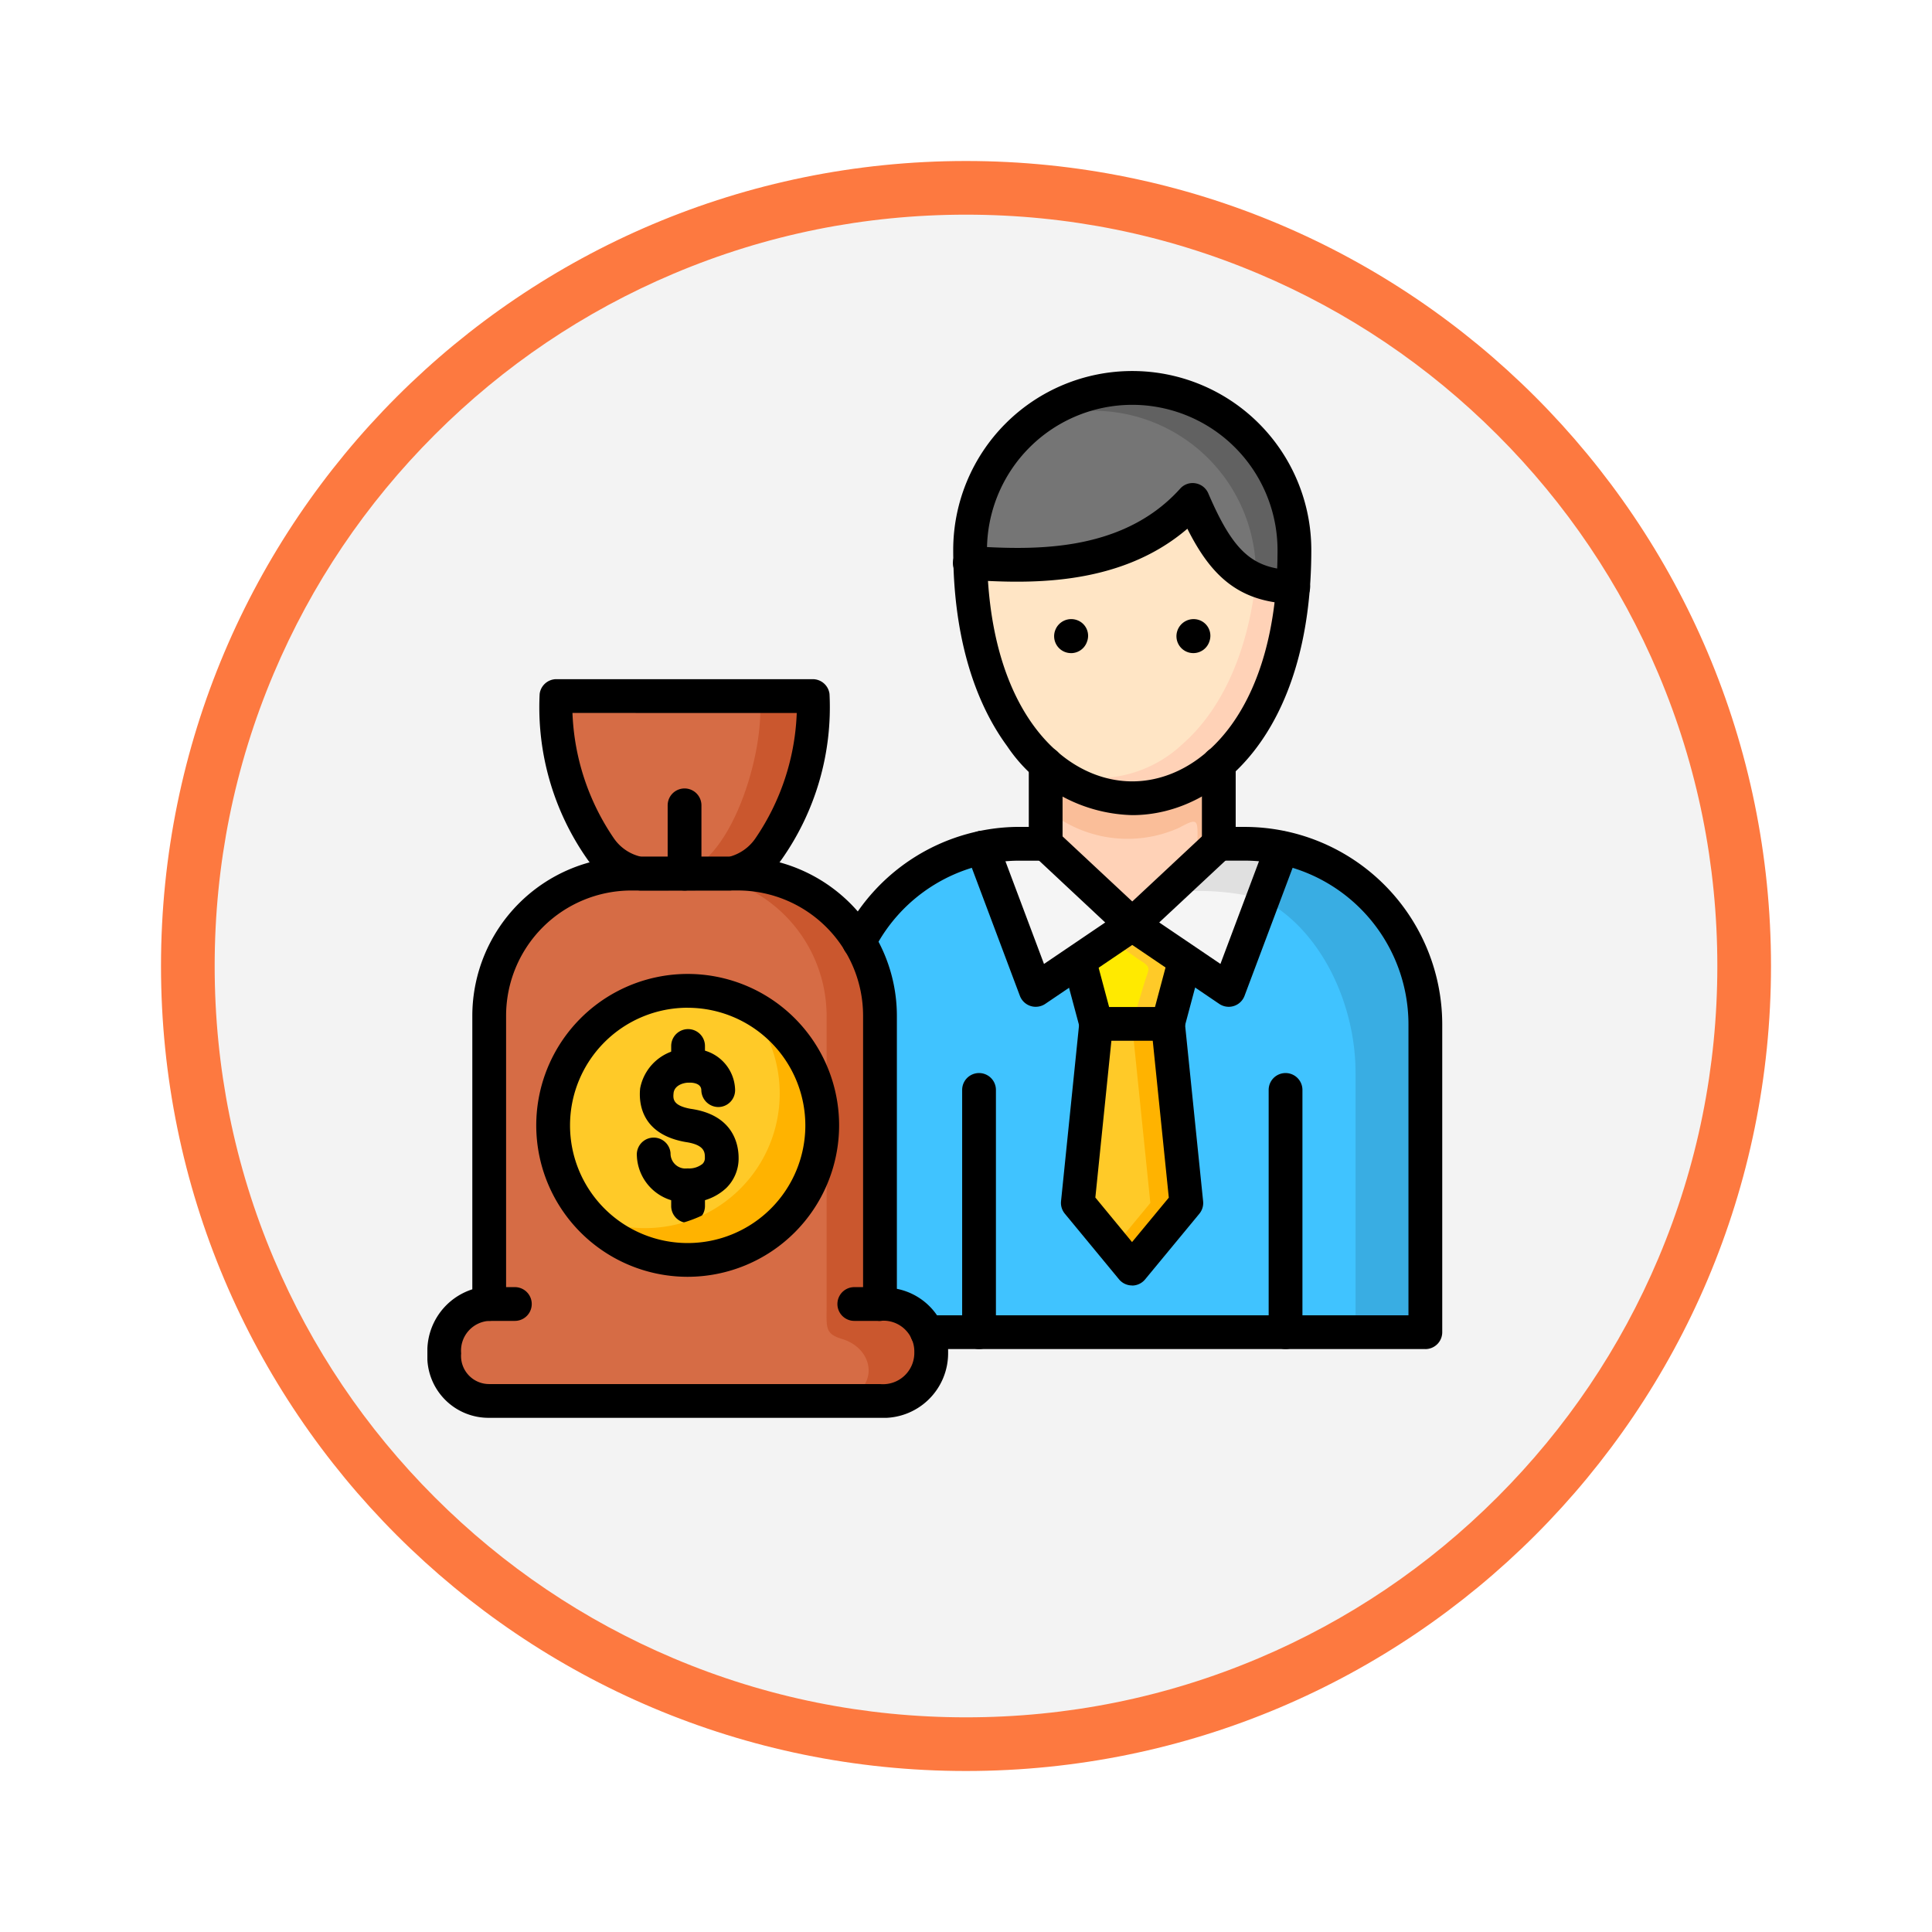 <svg xmlns="http://www.w3.org/2000/svg" xmlns:xlink="http://www.w3.org/1999/xlink" width="108" height="108" viewBox="0 0 108 108">
  <defs>
    <filter id="Trazado_982538" x="0" y="0" width="108" height="108" filterUnits="userSpaceOnUse">
      <feOffset dy="3" input="SourceAlpha"/>
      <feGaussianBlur stdDeviation="3" result="blur"/>
      <feFlood flood-opacity="0.161"/>
      <feComposite operator="in" in2="blur"/>
      <feComposite in="SourceGraphic"/>
    </filter>
    <clipPath id="clip-path">
      <rect id="Rectángulo_408182" data-name="Rectángulo 408182" width="56.731" height="58.516" fill="none"/>
    </clipPath>
  </defs>
  <g id="Grupo_1151629" data-name="Grupo 1151629" transform="translate(-201 -934)">
    <g id="Grupo_1151565" data-name="Grupo 1151565" transform="translate(0 -9356)">
      <g id="Grupo_1150893" data-name="Grupo 1150893" transform="translate(0 7321)">
        <g transform="matrix(1, 0, 0, 1, 201, 2969)" filter="url(#Trazado_982538)">
          <g id="Trazado_982538-2" data-name="Trazado 982538" transform="translate(9 6)" fill="#f3f3f3">
            <path d="M 45 88.5 C 39.127 88.5 33.43 87.35 28.068 85.082 C 22.889 82.891 18.236 79.755 14.241 75.759 C 10.245 71.764 7.109 67.111 4.918 61.932 C 2.65 56.57 1.5 50.873 1.5 45 C 1.5 39.127 2.65 33.43 4.918 28.068 C 7.109 22.889 10.245 18.236 14.241 14.241 C 18.236 10.245 22.889 7.109 28.068 4.918 C 33.43 2.65 39.127 1.5 45 1.5 C 50.873 1.5 56.57 2.65 61.932 4.918 C 67.111 7.109 71.764 10.245 75.759 14.241 C 79.755 18.236 82.891 22.889 85.082 28.068 C 87.35 33.43 88.5 39.127 88.5 45 C 88.5 50.873 87.35 56.57 85.082 61.932 C 82.891 67.111 79.755 71.764 75.759 75.759 C 71.764 79.755 67.111 82.891 61.932 85.082 C 56.57 87.35 50.873 88.5 45 88.5 Z" stroke="none"/>
            <path d="M 45 3 C 39.329 3 33.829 4.11 28.653 6.299 C 23.652 8.415 19.16 11.443 15.302 15.302 C 11.443 19.16 8.415 23.652 6.299 28.653 C 4.11 33.829 3 39.329 3 45 C 3 50.671 4.11 56.171 6.299 61.347 C 8.415 66.348 11.443 70.84 15.302 74.698 C 19.16 78.557 23.652 81.585 28.653 83.701 C 33.829 85.89 39.329 87 45 87 C 50.671 87 56.171 85.89 61.347 83.701 C 66.348 81.585 70.84 78.557 74.698 74.698 C 78.557 70.84 81.585 66.348 83.701 61.347 C 85.89 56.171 87 50.671 87 45 C 87 39.329 85.89 33.829 83.701 28.653 C 81.585 23.652 78.557 19.16 74.698 15.302 C 70.84 11.443 66.348 8.415 61.347 6.299 C 56.171 4.11 50.671 3 45 3 M 45 0 C 69.853 0 90 20.147 90 45 C 90 69.853 69.853 90 45 90 C 20.147 90 0 69.853 0 45 C 0 20.147 20.147 0 45 0 Z" stroke="none" fill="#fd7940"/>
          </g>
        </g>
      </g>
    </g>
    <g id="Grupo_1151628" data-name="Grupo 1151628" transform="translate(224.891 954.742)">
      <g id="Grupo_1151627" data-name="Grupo 1151627" clip-path="url(#clip-path)">
        <path id="Trazado_986382" data-name="Trazado 986382" d="M25.573,55.315H57.224V38.1a10.132,10.132,0,0,0-8-9.877H32.459A10.172,10.172,0,0,0,25.573,33.5Z" transform="translate(-1.437 -1.586)" fill="#40c3ff" fill-rule="evenodd"/>
        <path id="Trazado_986383" data-name="Trazado 986383" d="M32.869,28.213l2.987,7.955,2.429-1.644,2.964-2.009L36.412,28H34.959a10.093,10.093,0,0,0-2.09.216" transform="translate(-1.847 -1.573)" fill="#f5f5f5" fill-rule="evenodd"/>
        <path id="Trazado_986384" data-name="Trazado 986384" d="M41.749,32.516l2.946,2,2.448,1.656,2.987-7.954A10.093,10.093,0,0,0,48.04,28H46.587Z" transform="translate(-2.346 -1.573)" fill="#f5f5f5" fill-rule="evenodd"/>
        <path id="Trazado_986385" data-name="Trazado 986385" d="M39.55,38.609,38.525,48.618l3.03,3.67,3.032-3.67L43.564,38.609l-2.184-.972Z" transform="translate(-2.165 -2.115)" fill="#ffca28" fill-rule="evenodd"/>
        <path id="Trazado_986386" data-name="Trazado 986386" d="M36.623,27.73l4.838,4.519L46.3,27.73V23.254a7.02,7.02,0,0,1-9.676,0Z" transform="translate(-2.058 -1.307)" fill="#ffd2b7" fill-rule="evenodd"/>
        <path id="Trazado_986387" data-name="Trazado 986387" d="M32.154,11.159c.143,5.407,1.876,9.146,4.218,11.217a7.022,7.022,0,0,0,9.677,0c2.144-1.9,3.778-5.187,4.146-9.877-2.771-.084-4.1-1.363-5.606-4.867C41,11.618,35.536,11.359,32.154,11.159" transform="translate(-1.807 -0.429)" fill="#ffe5c5" fill-rule="evenodd"/>
        <path id="Trazado_986388" data-name="Trazado 986388" d="M32.144,10.063c0,.244,0,.484.009.723,3.382.2,8.846.458,12.435-3.527,1.505,3.505,2.836,4.784,5.607,4.868.051-.66.08-1.348.08-2.064a9.066,9.066,0,0,0-18.131,0" transform="translate(-1.806 -0.056)" fill="#757575" fill-rule="evenodd"/>
        <path id="Trazado_986389" data-name="Trazado 986389" d="M48.4,12.372c-.475,4.308-2.048,7.364-4.082,9.16a7,7,0,0,1-7.18,1.512,6.989,6.989,0,0,0,9.189-.4c2.144-1.9,3.779-5.187,4.147-9.876a5.745,5.745,0,0,1-2.074-.395" transform="translate(-2.087 -0.695)" fill="#ffd2b7" fill-rule="evenodd"/>
        <path id="Trazado_986390" data-name="Trazado 986390" d="M36.623,23.254v2.51a7.028,7.028,0,0,0,7.48,1.063c1.163-.633,1-.413,1,1.269v.749L46.3,27.73V23.254a6.988,6.988,0,0,1-9.188.4c-.165-.126-.329-.258-.488-.4" transform="translate(-2.058 -1.307)" fill="#fabe99" fill-rule="evenodd"/>
        <path id="Trazado_986391" data-name="Trazado 986391" d="M43.8,30.71h.459a13.617,13.617,0,0,1,4.909.388l1.083-2.884A10.1,10.1,0,0,0,48.156,28H46.7l-1.195,1.115Z" transform="translate(-2.461 -1.573)" fill="#e0e0e0" fill-rule="evenodd"/>
        <path id="Trazado_986392" data-name="Trazado 986392" d="M49.483,31.11c3.236,1.686,5.183,5.82,5.183,9.705v14.5h3.9V38.1a10.134,10.134,0,0,0-8-9.877Z" transform="translate(-2.781 -1.586)" fill="#39ade3" fill-rule="evenodd"/>
        <path id="Trazado_986393" data-name="Trazado 986393" d="M41.676,38.667,42.7,48.676l-2.028,2.455,1,1.215,3.032-3.67L43.685,38.667Z" transform="translate(-2.286 -2.173)" fill="#ffb300" fill-rule="evenodd"/>
        <path id="Trazado_986394" data-name="Trazado 986394" d="M38.608,34.794l.947,3.543h4.014l.949-3.556-2.946-2Z" transform="translate(-2.17 -1.842)" fill="#ffea00" fill-rule="evenodd"/>
        <path id="Trazado_986395" data-name="Trazado 986395" d="M42.354,36.043l-.691,2.293h2.008l.949-3.556-2.946-2-1.23.832,1.6,1.127c.76.465.563.459.311,1.3" transform="translate(-2.273 -1.842)" fill="#ffca28" fill-rule="evenodd"/>
        <path id="Trazado_986396" data-name="Trazado 986396" d="M39.263,2.276a9.091,9.091,0,0,1,9.062,9.066v.391a5.746,5.746,0,0,0,2.074.394c.052-.659.081-1.347.081-2.063a9.054,9.054,0,0,0-14.7-7.086,9.014,9.014,0,0,1,3.485-.7" transform="translate(-2.011 -0.056)" fill="#616161" fill-rule="evenodd"/>
        <path id="Trazado_986397" data-name="Trazado 986397" d="M41.153,24.824A8.677,8.677,0,0,1,34.16,20.97c-1.973-2.684-3.016-6.475-3.016-10.963a10.009,10.009,0,0,1,20.018,0c0,10.18-5.189,14.817-10.009,14.817m0-22.936a8.129,8.129,0,0,0-8.121,8.12c0,8.883,4.209,12.929,8.121,12.929s8.121-4.046,8.121-12.929a8.129,8.129,0,0,0-8.121-8.12" transform="translate(-1.75)"/>
        <path id="Trazado_986398" data-name="Trazado 986398" d="M35.8,37.056a.968.968,0,0,1-.287-.044.948.948,0,0,1-.6-.567l-2.987-7.955a.944.944,0,1,1,1.768-.663l2.566,6.833,3.422-2.318L35.711,28.63A.944.944,0,1,1,37,27.251l4.838,4.518a.943.943,0,0,1-.115,1.471l-5.393,3.653a.948.948,0,0,1-.529.162" transform="translate(-1.791 -1.517)"/>
        <path id="Trazado_986399" data-name="Trazado 986399" d="M47.087,37.056a.948.948,0,0,1-.529-.162L41.164,33.24a.943.943,0,0,1-.115-1.471l4.838-4.518a.944.944,0,1,1,1.288,1.379L43.2,32.341l3.422,2.318,2.566-6.833a.945.945,0,0,1,1.769.663l-2.988,7.955a.945.945,0,0,1-.884.612" transform="translate(-2.29 -1.517)"/>
        <path id="Trazado_986400" data-name="Trazado 986400" d="M43.512,39.344H39.5a.944.944,0,0,1-.912-.7L37.639,35.1a.944.944,0,0,1,1.823-.487l.76,2.843h3.29a.944.944,0,1,1,0,1.888" transform="translate(-2.113 -1.906)"/>
        <path id="Trazado_986401" data-name="Trazado 986401" d="M41.5,53.233h0a.946.946,0,0,1-.728-.343l-3.03-3.67a.946.946,0,0,1-.211-.7l1.024-10.01a.96.96,0,0,1,1.035-.843.944.944,0,0,1,.843,1.034l-.984,9.617L41.5,50.808l2.055-2.484-.984-9.617a.944.944,0,0,1,1.878-.192l1.024,10.01a.942.942,0,0,1-.212.7l-3.032,3.67a.944.944,0,0,1-.728.343" transform="translate(-2.109 -2.117)"/>
        <path id="Trazado_986402" data-name="Trazado 986402" d="M50.141,13.387h-.029c-3.032-.092-4.575-1.6-5.877-4.2-3.905,3.351-9.224,3.04-12.191,2.861a.944.944,0,1,1,.11-1.884c3.12.181,8.337.493,11.677-3.216a.929.929,0,0,1,.857-.3A.95.95,0,0,1,45.4,7.2c1.4,3.263,2.471,4.227,4.766,4.3a.944.944,0,0,1-.026,1.888" transform="translate(-1.751 -0.373)"/>
        <path id="Trazado_986403" data-name="Trazado 986403" d="M43.809,39.343a.944.944,0,0,1-.913-1.187l.949-3.555a.944.944,0,0,1,1.823.486l-.949,3.556a.944.944,0,0,1-.911.7" transform="translate(-2.409 -1.905)"/>
        <path id="Trazado_986404" data-name="Trazado 986404" d="M32.618,57.009a.943.943,0,0,1-.944-.944V42.523a.944.944,0,0,1,1.888,0V56.065a.943.943,0,0,1-.944.944" transform="translate(-1.78 -2.337)"/>
        <path id="Trazado_986405" data-name="Trazado 986405" d="M12.309,29.175H17.3c3.062-.245,5.054-6.934,4.673-9.925H7.639c-.381,2.991,1.611,9.68,4.67,9.925" transform="translate(-0.427 -1.082)" fill="#d66c45" fill-rule="evenodd"/>
        <path id="Trazado_986406" data-name="Trazado 986406" d="M14.432,29.766H11.455a7.967,7.967,0,0,0-7.942,7.942V53.825c-3.266,0-3.433,5.42,0,5.42H25.355A2.753,2.753,0,0,0,27.8,58.007a2.786,2.786,0,0,0-.329-3.375,2.874,2.874,0,0,0-2.116-.808V37.708a7.878,7.878,0,0,0-1.375-4.447,7.976,7.976,0,0,0-5.2-3.375,7.877,7.877,0,0,0-1.366-.12H14.432Z" transform="translate(-0.056 -1.673)" fill="#d66c45" fill-rule="evenodd"/>
        <path id="Trazado_986407" data-name="Trazado 986407" d="M19.392,19.25c.381,2.991-1.612,9.68-4.674,9.925H17.7c3.063-.245,5.055-6.934,4.674-9.925Z" transform="translate(-0.827 -1.082)" fill="#ca572e" fill-rule="evenodd"/>
        <path id="Trazado_986408" data-name="Trazado 986408" d="M24.779,33.261a7.926,7.926,0,0,0-6.566-3.495H15.231a7.964,7.964,0,0,1,7.942,7.942v8.366l0,7.813c0,1.23-.112,1.6.843,1.886,2.158.647,2.1,3.472-.84,3.472h2.982A2.754,2.754,0,0,0,28.6,58.007a2.785,2.785,0,0,0-.33-3.375,2.868,2.868,0,0,0-2.114-.807V37.708a7.879,7.879,0,0,0-1.377-4.447" transform="translate(-0.856 -1.673)" fill="#ca572e" fill-rule="evenodd"/>
        <path id="Trazado_986409" data-name="Trazado 986409" d="M25.3,60.132H3.456A3.424,3.424,0,0,1,0,56.53a3.623,3.623,0,0,1,2.512-3.581v-15.3A8.9,8.9,0,0,1,11.4,28.767h5.958a8.9,8.9,0,0,1,8.887,8.886V52.921a3.556,3.556,0,0,1,2.864,3.548A3.615,3.615,0,0,1,25.3,60.132M11.4,30.655a7.006,7.006,0,0,0-7,7V53.769a.943.943,0,0,1-.944.944A1.665,1.665,0,0,0,1.888,56.53a1.57,1.57,0,0,0,1.569,1.715H25.3a1.751,1.751,0,0,0,1.92-1.776,1.723,1.723,0,0,0-1.92-1.755.943.943,0,0,1-.944-.944V37.653a7.007,7.007,0,0,0-7-7Z" transform="translate(0 -1.617)"/>
        <path id="Trazado_986410" data-name="Trazado 986410" d="M57.168,55.923H29.311a.944.944,0,1,1,0-1.888H56.224V37.768a9.159,9.159,0,0,0-9.149-9.149H45.622a.944.944,0,0,1-.944-.944V23.2a.944.944,0,1,1,1.888,0v3.534h.51A11.049,11.049,0,0,1,58.112,37.768V54.98a.943.943,0,0,1-.944.944M25.516,34.109a.943.943,0,0,1-.838-1.377,11.018,11.018,0,0,1,9.815-6H35V23.2a.944.944,0,1,1,1.888,0v4.477a.944.944,0,0,1-.944.944H34.492a9.132,9.132,0,0,0-8.137,4.98.945.945,0,0,1-.84.511" transform="translate(-1.381 -1.251)"/>
        <path id="Trazado_986411" data-name="Trazado 986411" d="M26.664,56.146H25.23a.944.944,0,1,1,0-1.888h1.435a.944.944,0,1,1,0,1.888" transform="translate(-1.365 -3.049)"/>
        <path id="Trazado_986412" data-name="Trazado 986412" d="M14.748,30.064H12.253a4.151,4.151,0,0,1-2.922-1.722,14.781,14.781,0,0,1-2.684-9.267.943.943,0,0,1,.936-.825h14.33a.945.945,0,0,1,.937.824,14.771,14.771,0,0,1-2.684,9.265,4.142,4.142,0,0,1-2.85,1.722ZM8.481,20.138A13.294,13.294,0,0,0,10.8,27.153a2.51,2.51,0,0,0,1.532,1.026l4.912,0a2.554,2.554,0,0,0,1.46-1.025,13.281,13.281,0,0,0,2.315-7.013Z" transform="translate(-0.371 -1.026)"/>
        <path id="Trazado_986413" data-name="Trazado 986413" d="M5.04,56.146H3.606a.944.944,0,1,1,0-1.888H5.04a.944.944,0,1,1,0,1.888" transform="translate(-0.15 -3.049)"/>
        <path id="Trazado_986414" data-name="Trazado 986414" d="M14.972,36.71a7.521,7.521,0,1,0,7.518,7.519,7.519,7.519,0,0,0-7.518-7.519" transform="translate(-0.419 -2.063)" fill="#ffca28" fill-rule="evenodd"/>
        <path id="Trazado_986415" data-name="Trazado 986415" d="M15.258,48.721h-.019a2.708,2.708,0,0,1-2.832-2.6.944.944,0,0,1,1.883-.14.839.839,0,0,0,.953.848h.01a1.2,1.2,0,0,0,.825-.255.454.454,0,0,0,.131-.345c0-.288,0-.723-1.09-.877-2.523-.45-2.607-2.251-2.528-3a2.725,2.725,0,0,1,2.978-2.2,2.346,2.346,0,0,1,2.33,2.29.943.943,0,0,1-.932.956.958.958,0,0,1-.956-.931c0-.325-.314-.414-.575-.432-.343-.029-.905.108-.975.563-.033.327-.074.714.954.9,2.416.341,2.68,2.03,2.68,2.741a2.317,2.317,0,0,1-.686,1.682,3,3,0,0,1-2.153.806" transform="translate(-0.697 -2.256)"/>
        <path id="Trazado_986416" data-name="Trazado 986416" d="M15.384,49.81a.944.944,0,0,1-.944-.945V47.713a.944.944,0,0,1,1.888,0v1.152a.944.944,0,0,1-.944.945m0-7.846a.943.943,0,0,1-.944-.944v-1.1a.944.944,0,1,1,1.888,0v1.1a.943.943,0,0,1-.944.944" transform="translate(-0.811 -2.19)"/>
        <path id="Trazado_986417" data-name="Trazado 986417" d="M20.229,42.5A7.523,7.523,0,0,1,9.5,49.3a7.711,7.711,0,0,0,.869.824A7.519,7.519,0,1,0,18.3,37.473,7.476,7.476,0,0,1,20.229,42.5" transform="translate(-0.534 -2.106)" fill="#ffb300" fill-rule="evenodd"/>
        <path id="Trazado_986418" data-name="Trazado 986418" d="M14.916,52.639a8.465,8.465,0,1,1,8.463-8.466,8.474,8.474,0,0,1-8.463,8.466m0-15.041a6.577,6.577,0,1,0,6.575,6.575A6.582,6.582,0,0,0,14.916,37.6" transform="translate(-0.363 -2.007)"/>
        <path id="Trazado_986419" data-name="Trazado 986419" d="M15.176,30.427a.943.943,0,0,1-.944-.944V25.666a.944.944,0,1,1,1.888,0v3.818a.943.943,0,0,1-.944.944" transform="translate(-0.8 -1.389)"/>
        <path id="Trazado_986420" data-name="Trazado 986420" d="M50.772,57.009a.943.943,0,0,1-.944-.944V42.523a.944.944,0,0,1,1.888,0V56.065a.943.943,0,0,1-.944.944" transform="translate(-2.8 -2.337)"/>
        <path id="Trazado_986421" data-name="Trazado 986421" d="M38.066,16.592a.93.93,0,0,1-.35-.067.944.944,0,0,1-.527-1.227.954.954,0,0,1,1.234-.542.928.928,0,0,1,.532,1.21L38.943,16a.944.944,0,0,1-.877.594" transform="translate(-2.086 -0.825)"/>
        <path id="Trazado_986422" data-name="Trazado 986422" d="M45.31,16.592a.956.956,0,0,1-.283-.043.944.944,0,0,1-.617-1.184.958.958,0,0,1,1.189-.633.93.93,0,0,1,.622,1.167l-.01.032a.944.944,0,0,1-.9.661" transform="translate(-2.493 -0.825)"/>
      </g>
    </g>
  </g>
</svg>
